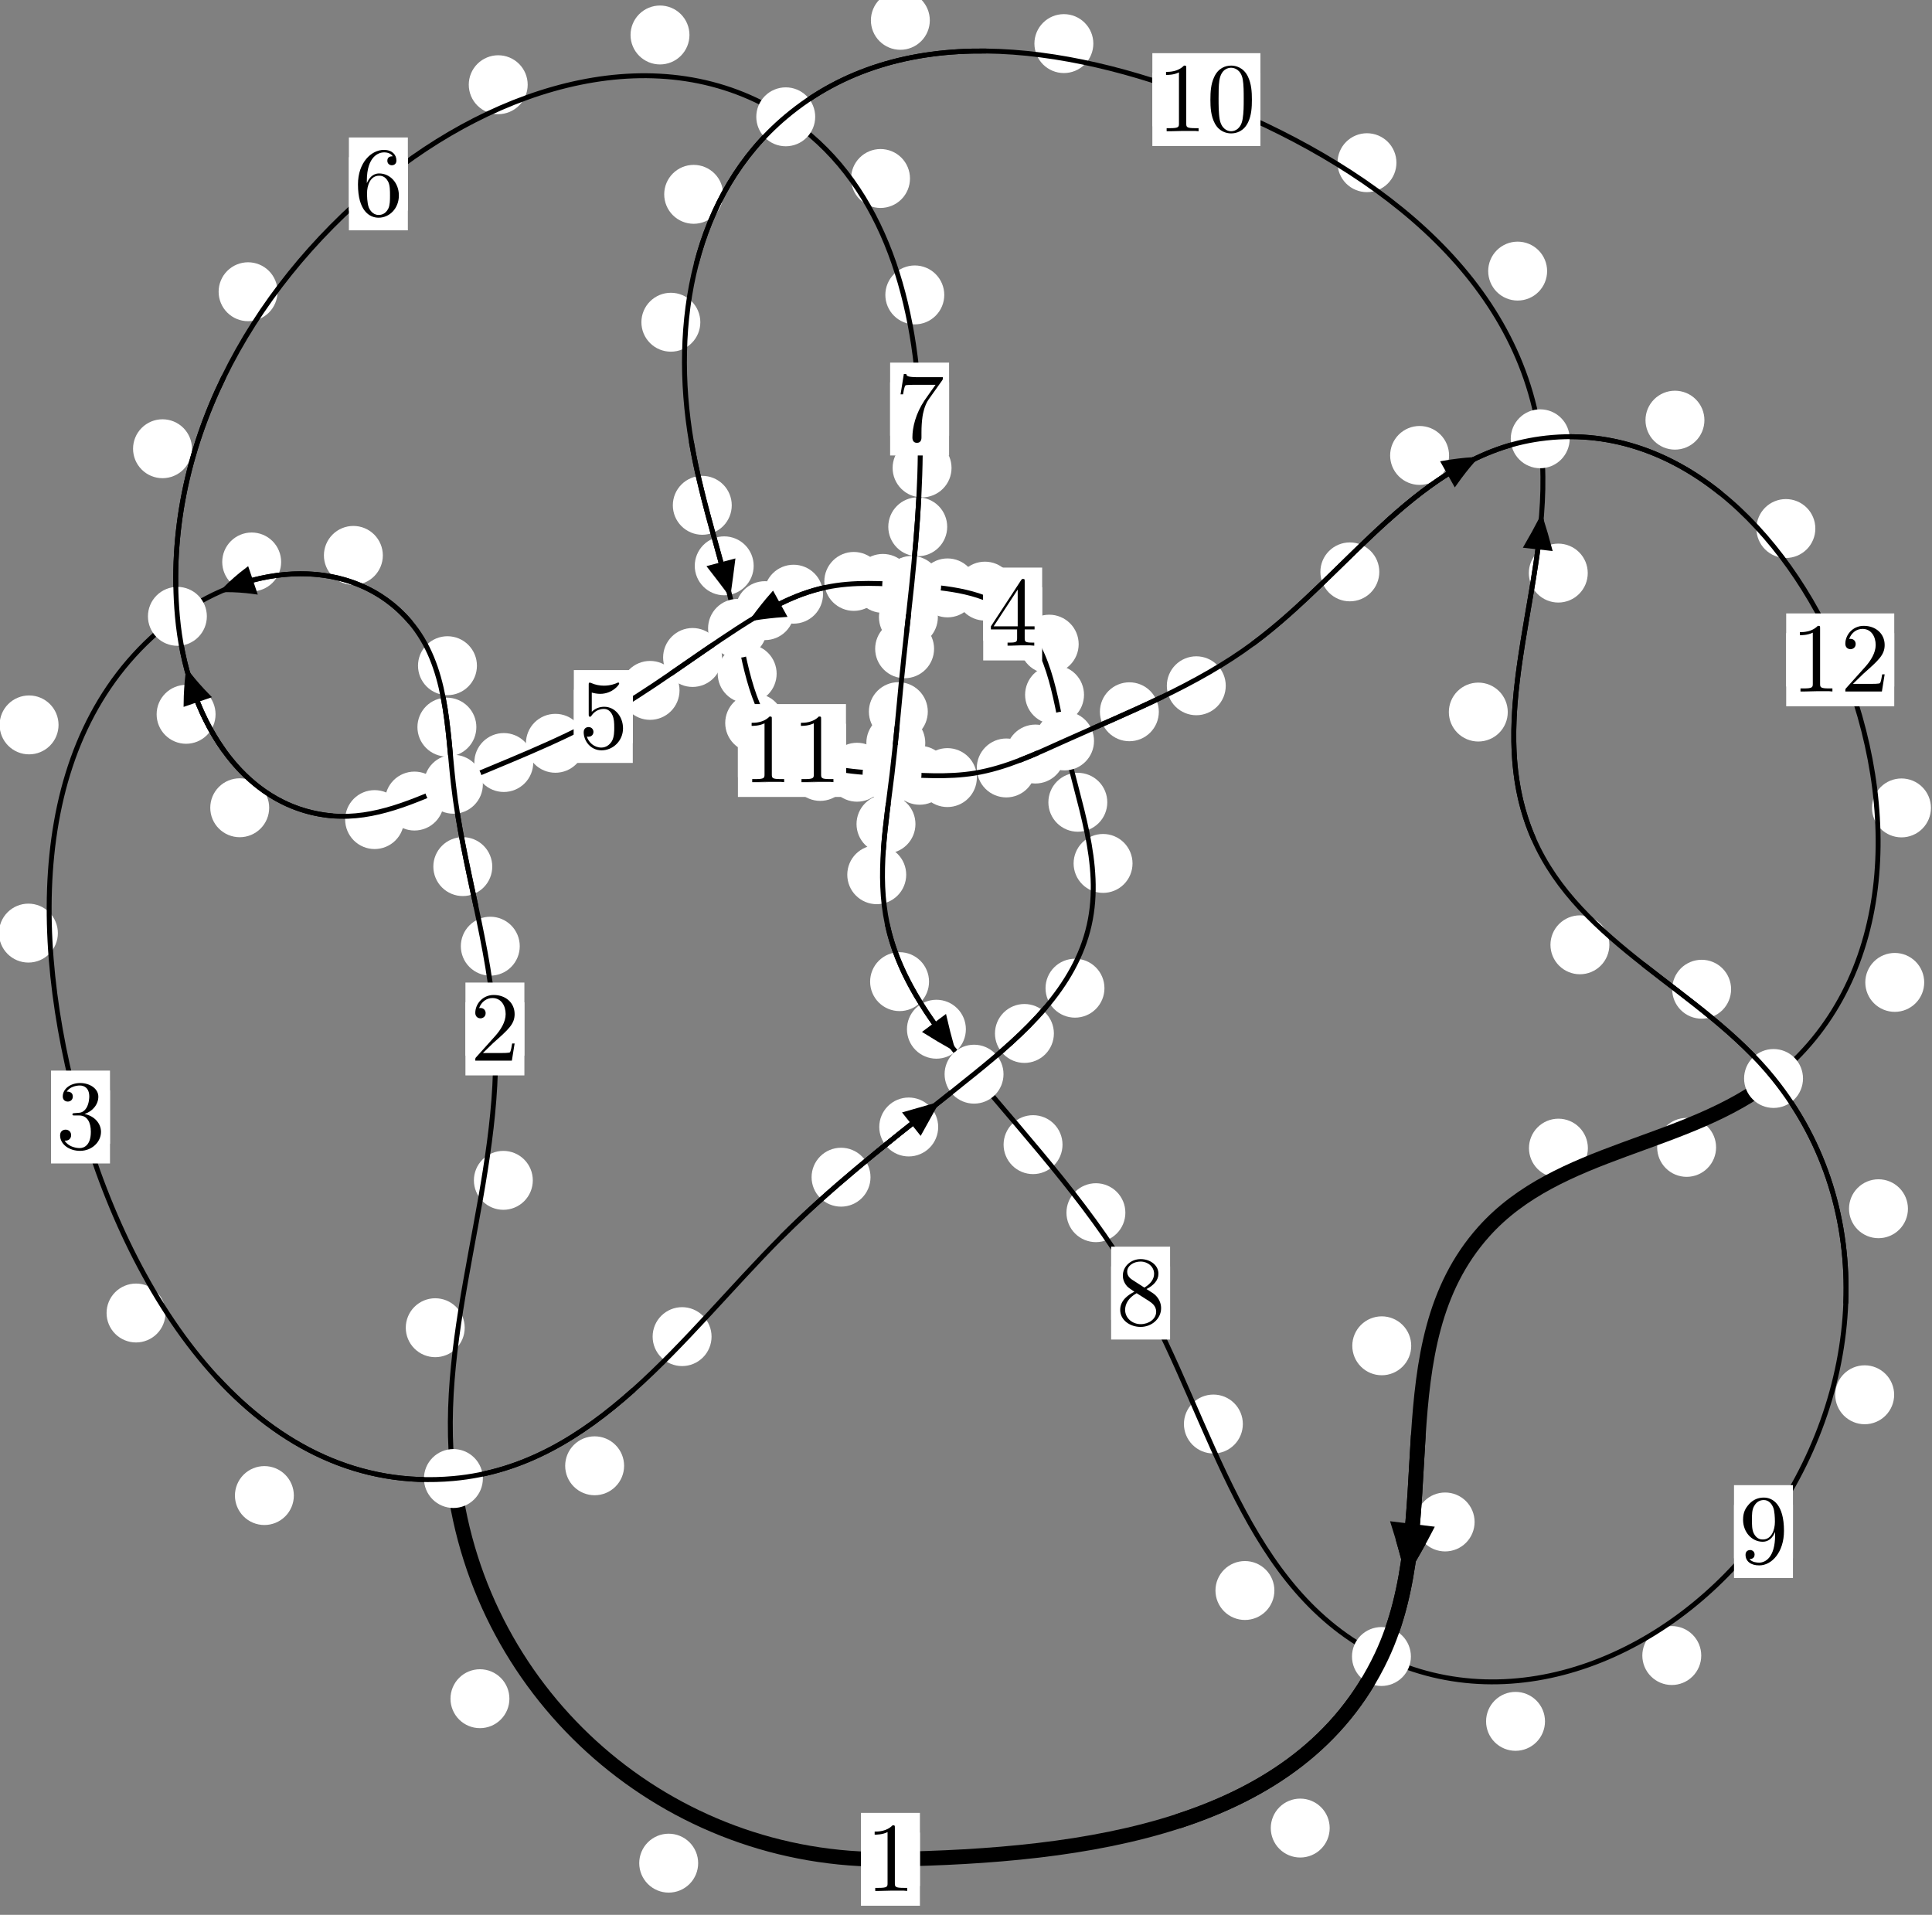 <?xml version="1.0"?>
<!-- Created by MetaPost 1.999 on 2021.07.06:0000 -->
<svg version="1.1" xmlns="http://www.w3.org/2000/svg" xmlns:xlink="http://www.w3.org/1999/xlink" width="196.007" height="194.266" viewBox="0 0 196.007 194.266">
<rect x="0" y="0" width="196.007" height="194.266" fill="#808080" stroke="none"/>
<!-- Original BoundingBox: -46.107147 -43.341248 149.899612 150.925186 -->
  <defs>
    <g transform="scale(0.01,0.01)" id="GLYPHcmr10_48">
      <path style="fill-rule: evenodd;" d="M460 -320C460 -400,455 -480,420 -554C374 -650,292 -666,250 -666C190 -666,117 -640,76 -547C44 -478,39 -400,39 -320C39 -245,43 -155,84 -79C127 2,200 22,249 22C303 22,379 1,423 -94C455 -163,460 -241,460 -320M249 -0C210 -0,151 -25,133 -121C122 -181,122 -273,122 -332C122 -396,122 -462,130 -516C149 -635,224 -644,249 -644C282 -644,348 -626,367 -527C377 -471,377 -395,377 -332C377 -257,377 -189,366 -125C351 -30,294 -0,249 -0"></path>
    </g>
    <g transform="scale(0.01,0.01)" id="GLYPHcmr10_49">
      <path style="fill-rule: evenodd;" d="M294 -640C294 -664,294 -666,271 -666C209 -602,121 -602,89 -602L89 -571C109 -571,168 -571,220 -597L220 -79C220 -43,217 -31,127 -31L95 -31L95 -0L257 -0L130 -3L217 -3L257 -3L297 -3L384 -3L419 -0L419 -31L387 -31C297 -31,294 -42,294 -79"></path>
    </g>
    <g transform="scale(0.01,0.01)" id="GLYPHcmr10_50">
      <path style="fill-rule: evenodd;" d="M127 -77L233 -180C389 -318,449 -372,449 -472C449 -586,359 -666,237 -666C124 -666,50 -574,50 -485C50 -429,100 -429,103 -429C120 -429,155 -441,155 -482C155 -508,137 -534,102 -534C94 -534,92 -534,89 -533C112 -598,166 -635,224 -635C315 -635,358 -554,358 -472C358 -392,308 -313,253 -251L61 -37C50 -26,50 -24,50 -0L421 -0L449 -174L424 -174C419 -144,412 -100,402 -85C395 -77,329 -77,307 -77"></path>
    </g>
    <g transform="scale(0.01,0.01)" id="GLYPHcmr10_51">
      <path style="fill-rule: evenodd;" d="M290 -352C372 -379,430 -449,430 -528C430 -610,342 -666,246 -666C145 -666,69 -606,69 -530C69 -497,91 -478,120 -478C151 -478,171 -500,171 -529C171 -579,124 -579,109 -579C140 -628,206 -641,242 -641C283 -641,338 -619,338 -529C338 -517,336 -459,310 -415C280 -367,246 -364,221 -363C213 -362,189 -360,182 -360C174 -359,167 -358,167 -348C167 -337,174 -337,191 -337L235 -337C317 -337,354 -269,354 -171C354 -35,285 -6,241 -6C198 -6,123 -23,88 -82C123 -77,154 -99,154 -137C154 -173,127 -193,98 -193C74 -193,42 -179,42 -135C42 -44,135 22,244 22C366 22,457 -69,457 -171C457 -253,394 -331,290 -352"></path>
    </g>
    <g transform="scale(0.01,0.01)" id="GLYPHcmr10_52">
      <path style="fill-rule: evenodd;" d="M294 -165L294 -78C294 -42,292 -31,218 -31L197 -31L197 -0L332 -0L238 -3L290 -3L332 -3L374 -3L427 -3L468 -0L468 -31L447 -31C373 -31,371 -42,371 -78L371 -165L471 -165L471 -196L371 -196L371 -651C371 -671,371 -677,355 -677C346 -677,343 -677,335 -665L28 -196L28 -165M300 -196L56 -196L300 -569"></path>
    </g>
    <g transform="scale(0.01,0.01)" id="GLYPHcmr10_53">
      <path style="fill-rule: evenodd;" d="M449 -201C449 -320,367 -420,259 -420C211 -420,168 -404,132 -369L132 -564C152 -558,185 -551,217 -551C340 -551,410 -642,410 -655C410 -661,407 -666,400 -666C399 -666,397 -666,392 -663C372 -654,323 -634,256 -634C216 -634,170 -641,123 -662C115 -665,113 -665,111 -665C101 -665,101 -657,101 -641L101 -345C101 -327,101 -319,115 -319C122 -319,124 -322,128 -328C139 -344,176 -398,257 -398C309 -398,334 -352,342 -334C358 -297,360 -258,360 -208C360 -173,360 -113,336 -71C312 -32,275 -6,229 -6C156 -6,99 -59,82 -118C85 -117,88 -116,99 -116C132 -116,149 -141,149 -165C149 -189,132 -214,99 -214C85 -214,50 -207,50 -161C50 -75,119 22,231 22C347 22,449 -74,449 -201"></path>
    </g>
    <g transform="scale(0.01,0.01)" id="GLYPHcmr10_54">
      <path style="fill-rule: evenodd;" d="M132 -328L132 -352C132 -605,256 -641,307 -641C331 -641,373 -635,395 -601C380 -601,340 -601,340 -556C340 -525,364 -510,386 -510C402 -510,432 -519,432 -558C432 -618,388 -666,305 -666C177 -666,42 -537,42 -316C42 -49,158 22,251 22C362 22,457 -72,457 -204C457 -331,368 -427,257 -427C189 -427,152 -376,132 -328M251 -6C188 -6,158 -66,152 -81C134 -128,134 -208,134 -226C134 -304,166 -404,256 -404C272 -404,318 -404,349 -342C367 -305,367 -254,367 -205C367 -157,367 -107,350 -71C320 -11,274 -6,251 -6"></path>
    </g>
    <g transform="scale(0.01,0.01)" id="GLYPHcmr10_55">
      <path style="fill-rule: evenodd;" d="M476 -609C485 -621,485 -623,485 -644L242 -644C120 -644,118 -657,114 -676L89 -676L56 -470L81 -470C84 -486,93 -549,106 -561C113 -567,191 -567,204 -567L411 -567C400 -551,321 -442,299 -409C209 -274,176 -135,176 -33C176 -23,176 22,222 22C268 22,268 -23,268 -33L268 -84C268 -139,271 -194,279 -248C283 -271,297 -357,341 -419"></path>
    </g>
    <g transform="scale(0.01,0.01)" id="GLYPHcmr10_56">
      <path style="fill-rule: evenodd;" d="M163 -457C117 -487,113 -521,113 -538C113 -599,178 -641,249 -641C322 -641,386 -589,386 -517C386 -460,347 -412,287 -377M309 -362C381 -399,430 -451,430 -517C430 -609,341 -666,250 -666C150 -666,69 -592,69 -499C69 -481,71 -436,113 -389C124 -377,161 -352,186 -335C128 -306,42 -250,42 -151C42 -45,144 22,249 22C362 22,457 -61,457 -168C457 -204,446 -249,408 -291C389 -312,373 -322,309 -362M209 -320L332 -242C360 -223,407 -193,407 -132C407 -58,332 -6,250 -6C164 -6,92 -68,92 -151C92 -209,124 -273,209 -320"></path>
    </g>
    <g transform="scale(0.01,0.01)" id="GLYPHcmr10_57">
      <path style="fill-rule: evenodd;" d="M367 -318L367 -286C367 -52,263 -6,205 -6C188 -6,134 -8,107 -42C151 -42,159 -71,159 -88C159 -119,135 -134,113 -134C97 -134,67 -125,67 -86C67 -19,121 22,206 22C335 22,457 -114,457 -329C457 -598,342 -666,253 -666C198 -666,149 -648,106 -603C65 -558,42 -516,42 -441C42 -316,130 -218,242 -218C303 -218,344 -260,367 -318M243 -241C227 -241,181 -241,150 -304C132 -341,132 -391,132 -440C132 -494,132 -541,153 -578C180 -628,218 -641,253 -641C299 -641,332 -607,349 -562C361 -530,365 -467,365 -421C365 -338,331 -241,243 -241"></path>
    </g>
  </defs>
  <path d="M70.83 189.022C70.83 188.23,70.515 187.469,69.954 186.909C69.394 186.348,68.634 186.034,67.841 186.034C67.048 186.034,66.288 186.348,65.728 186.909C65.167 187.469,64.852 188.23,64.852 189.022C64.852 189.815,65.167 190.575,65.728 191.136C66.288 191.696,67.048 192.011,67.841 192.011C68.634 192.011,69.394 191.696,69.954 191.136C70.515 190.575,70.83 189.815,70.83 189.022Z" style="fill: rgb(100%,100%,100%);stroke: none;"></path>
  <path d="M93.326 188.631C93.326 187.838,93.011 187.078,92.45 186.518C91.89 185.957,91.13 185.642,90.337 185.642C89.544 185.642,88.784 185.957,88.224 186.518C87.663 187.078,87.348 187.838,87.348 188.631C87.348 189.424,87.663 190.184,88.224 190.744C88.784 191.305,89.544 191.62,90.337 191.62C91.13 191.62,91.89 191.305,92.45 190.744C93.011 190.184,93.326 189.424,93.326 188.631Z" style="fill: rgb(100%,100%,100%);stroke: none;"></path>
  <path d="M47.145 134.701C47.145 133.908,46.83 133.148,46.269 132.587C45.709 132.027,44.949 131.712,44.156 131.712C43.363 131.712,42.603 132.027,42.043 132.587C41.482 133.148,41.167 133.908,41.167 134.701C41.167 135.493,41.482 136.254,42.043 136.814C42.603 137.375,43.363 137.689,44.156 137.689C44.949 137.689,45.709 137.375,46.269 136.814C46.83 136.254,47.145 135.493,47.145 134.701Z" style="fill: rgb(100%,100%,100%);stroke: none;"></path>
  <path d="M51.681 172.338C51.681 171.545,51.366 170.785,50.806 170.225C50.245 169.664,49.485 169.349,48.692 169.349C47.9 169.349,47.139 169.664,46.579 170.225C46.018 170.785,45.703 171.545,45.703 172.338C45.703 173.131,46.018 173.891,46.579 174.451C47.139 175.012,47.9 175.327,48.692 175.327C49.485 175.327,50.245 175.012,50.806 174.451C51.366 173.891,51.681 173.131,51.681 172.338Z" style="fill: rgb(100%,100%,100%);stroke: none;"></path>
  <path d="M52.731 95.993C52.731 95.2,52.416 94.44,51.856 93.88C51.295 93.319,50.535 93.004,49.742 93.004C48.95 93.004,48.189 93.319,47.629 93.88C47.068 94.44,46.753 95.2,46.753 95.993C46.753 96.786,47.068 97.546,47.629 98.106C48.189 98.667,48.95 98.982,49.742 98.982C50.535 98.982,51.295 98.667,51.856 98.106C52.416 97.546,52.731 96.786,52.731 95.993Z" style="fill: rgb(100%,100%,100%);stroke: none;"></path>
  <path d="M54.055 119.749C54.055 118.957,53.741 118.197,53.18 117.636C52.62 117.076,51.859 116.761,51.067 116.761C50.274 116.761,49.514 117.076,48.953 117.636C48.393 118.197,48.078 118.957,48.078 119.749C48.078 120.542,48.393 121.302,48.953 121.863C49.514 122.423,50.274 122.738,51.067 122.738C51.859 122.738,52.62 122.423,53.18 121.863C53.741 121.302,54.055 120.542,54.055 119.749Z" style="fill: rgb(100%,100%,100%);stroke: none;"></path>
  <path d="M48.328 73.769C48.328 72.976,48.013 72.216,47.452 71.655C46.892 71.095,46.132 70.78,45.339 70.78C44.546 70.78,43.786 71.095,43.226 71.655C42.665 72.216,42.35 72.976,42.35 73.769C42.35 74.561,42.665 75.322,43.226 75.882C43.786 76.442,44.546 76.757,45.339 76.757C46.132 76.757,46.892 76.442,47.452 75.882C48.013 75.322,48.328 74.561,48.328 73.769Z" style="fill: rgb(100%,100%,100%);stroke: none;"></path>
  <path d="M49.941 87.919C49.941 87.126,49.626 86.366,49.066 85.806C48.505 85.245,47.745 84.93,46.952 84.93C46.16 84.93,45.4 85.245,44.839 85.806C44.279 86.366,43.964 87.126,43.964 87.919C43.964 88.712,44.279 89.472,44.839 90.032C45.4 90.593,46.16 90.908,46.952 90.908C47.745 90.908,48.505 90.593,49.066 90.032C49.626 89.472,49.941 88.712,49.941 87.919Z" style="fill: rgb(100%,100%,100%);stroke: none;"></path>
  <path d="M38.84 56.347C38.84 55.554,38.525 54.794,37.964 54.233C37.404 53.673,36.644 53.358,35.851 53.358C35.058 53.358,34.298 53.673,33.738 54.233C33.177 54.794,32.862 55.554,32.862 56.347C32.862 57.139,33.177 57.899,33.738 58.46C34.298 59.02,35.058 59.335,35.851 59.335C36.644 59.335,37.404 59.02,37.964 58.46C38.525 57.899,38.84 57.139,38.84 56.347Z" style="fill: rgb(100%,100%,100%);stroke: none;"></path>
  <path d="M48.386 67.537C48.386 66.744,48.071 65.984,47.51 65.423C46.95 64.863,46.19 64.548,45.397 64.548C44.604 64.548,43.844 64.863,43.284 65.423C42.723 65.984,42.408 66.744,42.408 67.537C42.408 68.329,42.723 69.09,43.284 69.65C43.844 70.211,44.604 70.526,45.397 70.526C46.19 70.526,46.95 70.211,47.51 69.65C48.071 69.09,48.386 68.329,48.386 67.537Z" style="fill: rgb(100%,100%,100%);stroke: none;"></path>
  <path d="M5.939 73.543C5.939 72.751,5.624 71.991,5.063 71.43C4.503 70.87,3.742 70.555,2.95 70.555C2.157 70.555,1.397 70.87,0.836 71.43C0.276 71.991,-0.039 72.751,-0.039 73.543C-0.039 74.336,0.276 75.096,0.836 75.657C1.397 76.217,2.157 76.532,2.95 76.532C3.742 76.532,4.503 76.217,5.063 75.657C5.624 75.096,5.939 74.336,5.939 73.543Z" style="fill: rgb(100%,100%,100%);stroke: none;"></path>
  <path d="M28.523 57.012C28.523 56.22,28.208 55.459,27.648 54.899C27.087 54.339,26.327 54.024,25.534 54.024C24.742 54.024,23.981 54.339,23.421 54.899C22.86 55.459,22.546 56.22,22.546 57.012C22.546 57.805,22.86 58.565,23.421 59.126C23.981 59.686,24.742 60.001,25.534 60.001C26.327 60.001,27.087 59.686,27.648 59.126C28.208 58.565,28.523 57.805,28.523 57.012Z" style="fill: rgb(100%,100%,100%);stroke: none;"></path>
  <path d="M16.789 133.209C16.789 132.416,16.474 131.656,15.914 131.095C15.353 130.535,14.593 130.22,13.8 130.22C13.008 130.22,12.248 130.535,11.687 131.095C11.127 131.656,10.812 132.416,10.812 133.209C10.812 134.001,11.127 134.761,11.687 135.322C12.248 135.882,13.008 136.197,13.8 136.197C14.593 136.197,15.353 135.882,15.914 135.322C16.474 134.761,16.789 134.001,16.789 133.209Z" style="fill: rgb(100%,100%,100%);stroke: none;"></path>
  <path d="M5.87 94.666C5.87 93.873,5.555 93.113,4.995 92.553C4.434 91.992,3.674 91.677,2.882 91.677C2.089 91.677,1.329 91.992,0.768 92.553C0.208 93.113,-0.107 93.873,-0.107 94.666C-0.107 95.459,0.208 96.219,0.768 96.779C1.329 97.34,2.089 97.655,2.882 97.655C3.674 97.655,4.434 97.34,4.995 96.779C5.555 96.219,5.87 95.459,5.87 94.666Z" style="fill: rgb(100%,100%,100%);stroke: none;"></path>
  <path d="M63.317 148.709C63.317 147.916,63.002 147.156,62.441 146.595C61.881 146.035,61.121 145.72,60.328 145.72C59.535 145.72,58.775 146.035,58.215 146.595C57.654 147.156,57.339 147.916,57.339 148.709C57.339 149.501,57.654 150.261,58.215 150.822C58.775 151.382,59.535 151.697,60.328 151.697C61.121 151.697,61.881 151.382,62.441 150.822C63.002 150.261,63.317 149.501,63.317 148.709Z" style="fill: rgb(100%,100%,100%);stroke: none;"></path>
  <path d="M29.812 151.728C29.812 150.936,29.497 150.176,28.937 149.615C28.376 149.055,27.616 148.74,26.823 148.74C26.031 148.74,25.271 149.055,24.71 149.615C24.15 150.176,23.835 150.936,23.835 151.728C23.835 152.521,24.15 153.281,24.71 153.842C25.271 154.402,26.031 154.717,26.823 154.717C27.616 154.717,28.376 154.402,28.937 153.842C29.497 153.281,29.812 152.521,29.812 151.728Z" style="fill: rgb(100%,100%,100%);stroke: none;"></path>
  <path d="M88.316 119.429C88.316 118.637,88.001 117.877,87.441 117.316C86.88 116.756,86.12 116.441,85.327 116.441C84.534 116.441,83.774 116.756,83.214 117.316C82.653 117.877,82.338 118.637,82.338 119.429C82.338 120.222,82.653 120.982,83.214 121.543C83.774 122.103,84.534 122.418,85.327 122.418C86.12 122.418,86.88 122.103,87.441 121.543C88.001 120.982,88.316 120.222,88.316 119.429Z" style="fill: rgb(100%,100%,100%);stroke: none;"></path>
  <path d="M72.189 135.604C72.189 134.811,71.874 134.051,71.314 133.491C70.753 132.93,69.993 132.615,69.2 132.615C68.408 132.615,67.648 132.93,67.087 133.491C66.527 134.051,66.212 134.811,66.212 135.604C66.212 136.397,66.527 137.157,67.087 137.717C67.648 138.278,68.408 138.593,69.2 138.593C69.993 138.593,70.753 138.278,71.314 137.717C71.874 137.157,72.189 136.397,72.189 135.604Z" style="fill: rgb(100%,100%,100%);stroke: none;"></path>
  <path d="M106.92 104.848C106.92 104.055,106.605 103.295,106.044 102.734C105.484 102.174,104.724 101.859,103.931 101.859C103.138 101.859,102.378 102.174,101.818 102.734C101.257 103.295,100.942 104.055,100.942 104.848C100.942 105.64,101.257 106.4,101.818 106.961C102.378 107.521,103.138 107.836,103.931 107.836C104.724 107.836,105.484 107.521,106.044 106.961C106.605 106.4,106.92 105.64,106.92 104.848Z" style="fill: rgb(100%,100%,100%);stroke: none;"></path>
  <path d="M95.182 114.335C95.182 113.543,94.867 112.783,94.306 112.222C93.746 111.662,92.986 111.347,92.193 111.347C91.4 111.347,90.64 111.662,90.08 112.222C89.519 112.783,89.204 113.543,89.204 114.335C89.204 115.128,89.519 115.888,90.08 116.449C90.64 117.009,91.4 117.324,92.193 117.324C92.986 117.324,93.746 117.009,94.306 116.449C94.867 115.888,95.182 115.128,95.182 114.335Z" style="fill: rgb(100%,100%,100%);stroke: none;"></path>
  <path d="M114.898 87.598C114.898 86.805,114.583 86.045,114.023 85.484C113.462 84.924,112.702 84.609,111.91 84.609C111.117 84.609,110.357 84.924,109.796 85.484C109.236 86.045,108.921 86.805,108.921 87.598C108.921 88.39,109.236 89.151,109.796 89.711C110.357 90.271,111.117 90.586,111.91 90.586C112.702 90.586,113.462 90.271,114.023 89.711C114.583 89.151,114.898 88.39,114.898 87.598Z" style="fill: rgb(100%,100%,100%);stroke: none;"></path>
  <path d="M112.05 100.255C112.05 99.462,111.735 98.702,111.174 98.142C110.614 97.581,109.854 97.266,109.061 97.266C108.268 97.266,107.508 97.581,106.948 98.142C106.387 98.702,106.072 99.462,106.072 100.255C106.072 101.048,106.387 101.808,106.948 102.368C107.508 102.929,108.268 103.244,109.061 103.244C109.854 103.244,110.614 102.929,111.174 102.368C111.735 101.808,112.05 101.048,112.05 100.255Z" style="fill: rgb(100%,100%,100%);stroke: none;"></path>
  <path d="M109.976 70.488C109.976 69.695,109.662 68.935,109.101 68.374C108.541 67.814,107.78 67.499,106.988 67.499C106.195 67.499,105.435 67.814,104.874 68.374C104.314 68.935,103.999 69.695,103.999 70.488C103.999 71.28,104.314 72.041,104.874 72.601C105.435 73.162,106.195 73.477,106.988 73.477C107.78 73.477,108.541 73.162,109.101 72.601C109.662 72.041,109.976 71.28,109.976 70.488Z" style="fill: rgb(100%,100%,100%);stroke: none;"></path>
  <path d="M112.338 81.393C112.338 80.6,112.023 79.84,111.463 79.28C110.902 78.719,110.142 78.404,109.349 78.404C108.557 78.404,107.797 78.719,107.236 79.28C106.676 79.84,106.361 80.6,106.361 81.393C106.361 82.186,106.676 82.946,107.236 83.506C107.797 84.067,108.557 84.382,109.349 84.382C110.142 84.382,110.902 84.067,111.463 83.506C112.023 82.946,112.338 82.186,112.338 81.393Z" style="fill: rgb(100%,100%,100%);stroke: none;"></path>
  <path d="M102.914 59.971C102.914 59.179,102.599 58.418,102.038 57.858C101.478 57.298,100.718 56.983,99.925 56.983C99.132 56.983,98.372 57.298,97.812 57.858C97.251 58.418,96.936 59.179,96.936 59.971C96.936 60.764,97.251 61.524,97.812 62.085C98.372 62.645,99.132 62.96,99.925 62.96C100.718 62.96,101.478 62.645,102.038 62.085C102.599 61.524,102.914 60.764,102.914 59.971Z" style="fill: rgb(100%,100%,100%);stroke: none;"></path>
  <path d="M109.434 65.352C109.434 64.559,109.119 63.799,108.559 63.238C107.998 62.678,107.238 62.363,106.445 62.363C105.653 62.363,104.893 62.678,104.332 63.238C103.772 63.799,103.457 64.559,103.457 65.352C103.457 66.144,103.772 66.904,104.332 67.465C104.893 68.025,105.653 68.34,106.445 68.34C107.238 68.34,107.998 68.025,108.559 67.465C109.119 66.904,109.434 66.144,109.434 65.352Z" style="fill: rgb(100%,100%,100%);stroke: none;"></path>
  <path d="M92.56 59.188C92.56 58.395,92.245 57.635,91.684 57.074C91.124 56.514,90.364 56.199,89.571 56.199C88.778 56.199,88.018 56.514,87.458 57.074C86.897 57.635,86.582 58.395,86.582 59.188C86.582 59.98,86.897 60.741,87.458 61.301C88.018 61.862,88.778 62.177,89.571 62.177C90.364 62.177,91.124 61.862,91.684 61.301C92.245 60.741,92.56 59.98,92.56 59.188Z" style="fill: rgb(100%,100%,100%);stroke: none;"></path>
  <path d="M99.116 59.644C99.116 58.851,98.801 58.091,98.241 57.531C97.68 56.97,96.92 56.655,96.128 56.655C95.335 56.655,94.575 56.97,94.014 57.531C93.454 58.091,93.139 58.851,93.139 59.644C93.139 60.437,93.454 61.197,94.014 61.757C94.575 62.318,95.335 62.633,96.128 62.633C96.92 62.633,97.68 62.318,98.241 61.757C98.801 61.197,99.116 60.437,99.116 59.644Z" style="fill: rgb(100%,100%,100%);stroke: none;"></path>
  <path d="M83.498 60.283C83.498 59.49,83.183 58.73,82.623 58.169C82.062 57.609,81.302 57.294,80.509 57.294C79.717 57.294,78.956 57.609,78.396 58.169C77.835 58.73,77.521 59.49,77.521 60.283C77.521 61.075,77.835 61.835,78.396 62.396C78.956 62.956,79.717 63.271,80.509 63.271C81.302 63.271,82.062 62.956,82.623 62.396C83.183 61.835,83.498 61.075,83.498 60.283Z" style="fill: rgb(100%,100%,100%);stroke: none;"></path>
  <path d="M89.608 58.985C89.608 58.193,89.293 57.433,88.732 56.872C88.172 56.312,87.412 55.997,86.619 55.997C85.826 55.997,85.066 56.312,84.506 56.872C83.945 57.433,83.63 58.193,83.63 58.985C83.63 59.778,83.945 60.538,84.506 61.099C85.066 61.659,85.826 61.974,86.619 61.974C87.412 61.974,88.172 61.659,88.732 61.099C89.293 60.538,89.608 59.778,89.608 58.985Z" style="fill: rgb(100%,100%,100%);stroke: none;"></path>
  <path d="M73.253 66.703C73.253 65.911,72.938 65.15,72.377 64.59C71.817 64.029,71.057 63.714,70.264 63.714C69.471 63.714,68.711 64.029,68.151 64.59C67.59 65.15,67.275 65.911,67.275 66.703C67.275 67.496,67.59 68.256,68.151 68.817C68.711 69.377,69.471 69.692,70.264 69.692C71.057 69.692,71.817 69.377,72.377 68.817C72.938 68.256,73.253 67.496,73.253 66.703Z" style="fill: rgb(100%,100%,100%);stroke: none;"></path>
  <path d="M80.591 61.952C80.591 61.16,80.276 60.399,79.715 59.839C79.155 59.278,78.395 58.963,77.602 58.963C76.809 58.963,76.049 59.278,75.489 59.839C74.928 60.399,74.613 61.16,74.613 61.952C74.613 62.745,74.928 63.505,75.489 64.066C76.049 64.626,76.809 64.941,77.602 64.941C78.395 64.941,79.155 64.626,79.715 64.066C80.276 63.505,80.591 62.745,80.591 61.952Z" style="fill: rgb(100%,100%,100%);stroke: none;"></path>
  <path d="M59.335 75.409C59.335 74.617,59.02 73.857,58.459 73.296C57.899 72.736,57.139 72.421,56.346 72.421C55.553 72.421,54.793 72.736,54.233 73.296C53.672 73.857,53.357 74.617,53.357 75.409C53.357 76.202,53.672 76.962,54.233 77.523C54.793 78.083,55.553 78.398,56.346 78.398C57.139 78.398,57.899 78.083,58.459 77.523C59.02 76.962,59.335 76.202,59.335 75.409Z" style="fill: rgb(100%,100%,100%);stroke: none;"></path>
  <path d="M68.94 70.042C68.94 69.249,68.625 68.489,68.065 67.928C67.504 67.368,66.744 67.053,65.952 67.053C65.159 67.053,64.399 67.368,63.838 67.928C63.278 68.489,62.963 69.249,62.963 70.042C62.963 70.834,63.278 71.594,63.838 72.155C64.399 72.715,65.159 73.03,65.952 73.03C66.744 73.03,67.504 72.715,68.065 72.155C68.625 71.594,68.94 70.834,68.94 70.042Z" style="fill: rgb(100%,100%,100%);stroke: none;"></path>
  <path d="M45.037 81.27C45.037 80.477,44.722 79.717,44.161 79.156C43.601 78.596,42.84 78.281,42.048 78.281C41.255 78.281,40.495 78.596,39.934 79.156C39.374 79.717,39.059 80.477,39.059 81.27C39.059 82.062,39.374 82.823,39.934 83.383C40.495 83.944,41.255 84.258,42.048 84.258C42.84 84.258,43.601 83.944,44.161 83.383C44.722 82.823,45.037 82.062,45.037 81.27Z" style="fill: rgb(100%,100%,100%);stroke: none;"></path>
  <path d="M54.1 77.36C54.1 76.567,53.785 75.807,53.225 75.247C52.664 74.686,51.904 74.371,51.112 74.371C50.319 74.371,49.559 74.686,48.998 75.247C48.438 75.807,48.123 76.567,48.123 77.36C48.123 78.153,48.438 78.913,48.998 79.473C49.559 80.034,50.319 80.349,51.112 80.349C51.904 80.349,52.664 80.034,53.225 79.473C53.785 78.913,54.1 78.153,54.1 77.36Z" style="fill: rgb(100%,100%,100%);stroke: none;"></path>
  <path d="M27.309 81.95C27.309 81.157,26.994 80.397,26.434 79.836C25.873 79.276,25.113 78.961,24.32 78.961C23.528 78.961,22.767 79.276,22.207 79.836C21.646 80.397,21.332 81.157,21.332 81.95C21.332 82.742,21.646 83.503,22.207 84.063C22.767 84.624,23.528 84.938,24.32 84.938C25.113 84.938,25.873 84.624,26.434 84.063C26.994 83.503,27.309 82.742,27.309 81.95Z" style="fill: rgb(100%,100%,100%);stroke: none;"></path>
  <path d="M40.995 83.149C40.995 82.357,40.68 81.597,40.119 81.036C39.559 80.476,38.799 80.161,38.006 80.161C37.213 80.161,36.453 80.476,35.893 81.036C35.332 81.597,35.017 82.357,35.017 83.149C35.017 83.942,35.332 84.702,35.893 85.263C36.453 85.823,37.213 86.138,38.006 86.138C38.799 86.138,39.559 85.823,40.119 85.263C40.68 84.702,40.995 83.942,40.995 83.149Z" style="fill: rgb(100%,100%,100%);stroke: none;"></path>
  <path d="M19.477 45.525C19.477 44.733,19.162 43.973,18.601 43.412C18.041 42.852,17.281 42.537,16.488 42.537C15.695 42.537,14.935 42.852,14.375 43.412C13.814 43.973,13.499 44.733,13.499 45.525C13.499 46.318,13.814 47.078,14.375 47.639C14.935 48.199,15.695 48.514,16.488 48.514C17.281 48.514,18.041 48.199,18.601 47.639C19.162 47.078,19.477 46.318,19.477 45.525Z" style="fill: rgb(100%,100%,100%);stroke: none;"></path>
  <path d="M21.869 72.469C21.869 71.676,21.554 70.916,20.993 70.356C20.433 69.795,19.673 69.48,18.88 69.48C18.087 69.48,17.327 69.795,16.767 70.356C16.206 70.916,15.891 71.676,15.891 72.469C15.891 73.262,16.206 74.022,16.767 74.582C17.327 75.143,18.087 75.458,18.88 75.458C19.673 75.458,20.433 75.143,20.993 74.582C21.554 74.022,21.869 73.262,21.869 72.469Z" style="fill: rgb(100%,100%,100%);stroke: none;"></path>
  <path d="M53.535 8.595C53.535 7.802,53.22 7.042,52.66 6.482C52.099 5.921,51.339 5.606,50.546 5.606C49.754 5.606,48.994 5.921,48.433 6.482C47.873 7.042,47.558 7.802,47.558 8.595C47.558 9.388,47.873 10.148,48.433 10.708C48.994 11.269,49.754 11.584,50.546 11.584C51.339 11.584,52.099 11.269,52.66 10.708C53.22 10.148,53.535 9.388,53.535 8.595Z" style="fill: rgb(100%,100%,100%);stroke: none;"></path>
  <path d="M28.157 29.598C28.157 28.805,27.842 28.045,27.282 27.484C26.721 26.924,25.961 26.609,25.168 26.609C24.376 26.609,23.616 26.924,23.055 27.484C22.495 28.045,22.18 28.805,22.18 29.598C22.18 30.39,22.495 31.151,23.055 31.711C23.616 32.272,24.376 32.586,25.168 32.586C25.961 32.586,26.721 32.272,27.282 31.711C27.842 31.151,28.157 30.39,28.157 29.598Z" style="fill: rgb(100%,100%,100%);stroke: none;"></path>
  <path d="M92.321 18.108C92.321 17.316,92.006 16.556,91.446 15.995C90.885 15.435,90.125 15.12,89.332 15.12C88.54 15.12,87.78 15.435,87.219 15.995C86.659 16.556,86.344 17.316,86.344 18.108C86.344 18.901,86.659 19.661,87.219 20.222C87.78 20.782,88.54 21.097,89.332 21.097C90.125 21.097,90.885 20.782,91.446 20.222C92.006 19.661,92.321 18.901,92.321 18.108Z" style="fill: rgb(100%,100%,100%);stroke: none;"></path>
  <path d="M69.948 3.549C69.948 2.757,69.633 1.997,69.072 1.436C68.512 0.876,67.752 0.561,66.959 0.561C66.166 0.561,65.406 0.876,64.846 1.436C64.285 1.997,63.97 2.757,63.97 3.549C63.97 4.342,64.285 5.102,64.846 5.663C65.406 6.223,66.166 6.538,66.959 6.538C67.752 6.538,68.512 6.223,69.072 5.663C69.633 5.102,69.948 4.342,69.948 3.549Z" style="fill: rgb(100%,100%,100%);stroke: none;"></path>
  <path d="M96.536 47.472C96.536 46.679,96.222 45.919,95.661 45.359C95.101 44.798,94.34 44.483,93.548 44.483C92.755 44.483,91.995 44.798,91.434 45.359C90.874 45.919,90.559 46.679,90.559 47.472C90.559 48.265,90.874 49.025,91.434 49.585C91.995 50.146,92.755 50.461,93.548 50.461C94.34 50.461,95.101 50.146,95.661 49.585C96.222 49.025,96.536 48.265,96.536 47.472Z" style="fill: rgb(100%,100%,100%);stroke: none;"></path>
  <path d="M95.799 29.92C95.799 29.128,95.484 28.368,94.923 27.807C94.363 27.247,93.603 26.932,92.81 26.932C92.017 26.932,91.257 27.247,90.697 27.807C90.136 28.368,89.821 29.128,89.821 29.92C89.821 30.713,90.136 31.473,90.697 32.034C91.257 32.594,92.017 32.909,92.81 32.909C93.603 32.909,94.363 32.594,94.923 32.034C95.484 31.473,95.799 30.713,95.799 29.92Z" style="fill: rgb(100%,100%,100%);stroke: none;"></path>
  <path d="M95.149 62.608C95.149 61.815,94.834 61.055,94.273 60.494C93.713 59.934,92.953 59.619,92.16 59.619C91.367 59.619,90.607 59.934,90.047 60.494C89.486 61.055,89.171 61.815,89.171 62.608C89.171 63.4,89.486 64.16,90.047 64.721C90.607 65.281,91.367 65.596,92.16 65.596C92.953 65.596,93.713 65.281,94.273 64.721C94.834 64.16,95.149 63.4,95.149 62.608Z" style="fill: rgb(100%,100%,100%);stroke: none;"></path>
  <path d="M96.096 53.445C96.096 52.652,95.781 51.892,95.221 51.332C94.66 50.771,93.9 50.456,93.107 50.456C92.315 50.456,91.555 50.771,90.994 51.332C90.434 51.892,90.119 52.652,90.119 53.445C90.119 54.238,90.434 54.998,90.994 55.558C91.555 56.119,92.315 56.434,93.107 56.434C93.9 56.434,94.66 56.119,95.221 55.558C95.781 54.998,96.096 54.238,96.096 53.445Z" style="fill: rgb(100%,100%,100%);stroke: none;"></path>
  <path d="M94.128 72.197C94.128 71.405,93.813 70.645,93.253 70.084C92.692 69.524,91.932 69.209,91.139 69.209C90.347 69.209,89.586 69.524,89.026 70.084C88.465 70.645,88.151 71.405,88.151 72.197C88.151 72.99,88.465 73.75,89.026 74.311C89.586 74.871,90.347 75.186,91.139 75.186C91.932 75.186,92.692 74.871,93.253 74.311C93.813 73.75,94.128 72.99,94.128 72.197Z" style="fill: rgb(100%,100%,100%);stroke: none;"></path>
  <path d="M94.765 65.819C94.765 65.026,94.45 64.266,93.89 63.706C93.329 63.145,92.569 62.83,91.776 62.83C90.984 62.83,90.223 63.145,89.663 63.706C89.103 64.266,88.788 65.026,88.788 65.819C88.788 66.612,89.103 67.372,89.663 67.932C90.223 68.493,90.984 68.808,91.776 68.808C92.569 68.808,93.329 68.493,93.89 67.932C94.45 67.372,94.765 66.612,94.765 65.819Z" style="fill: rgb(100%,100%,100%);stroke: none;"></path>
  <path d="M92.875 83.601C92.875 82.808,92.56 82.048,91.999 81.488C91.439 80.927,90.679 80.612,89.886 80.612C89.093 80.612,88.333 80.927,87.773 81.488C87.212 82.048,86.897 82.808,86.897 83.601C86.897 84.394,87.212 85.154,87.773 85.714C88.333 86.275,89.093 86.59,89.886 86.59C90.679 86.59,91.439 86.275,91.999 85.714C92.56 85.154,92.875 84.394,92.875 83.601Z" style="fill: rgb(100%,100%,100%);stroke: none;"></path>
  <path d="M93.872 75.364C93.872 74.572,93.558 73.812,92.997 73.251C92.437 72.691,91.676 72.376,90.884 72.376C90.091 72.376,89.331 72.691,88.77 73.251C88.21 73.812,87.895 74.572,87.895 75.364C87.895 76.157,88.21 76.917,88.77 77.478C89.331 78.038,90.091 78.353,90.884 78.353C91.676 78.353,92.437 78.038,92.997 77.478C93.558 76.917,93.872 76.157,93.872 75.364Z" style="fill: rgb(100%,100%,100%);stroke: none;"></path>
  <path d="M94.253 99.591C94.253 98.798,93.938 98.038,93.378 97.477C92.817 96.917,92.057 96.602,91.264 96.602C90.472 96.602,89.712 96.917,89.151 97.477C88.591 98.038,88.276 98.798,88.276 99.591C88.276 100.383,88.591 101.144,89.151 101.704C89.712 102.264,90.472 102.579,91.264 102.579C92.057 102.579,92.817 102.264,93.378 101.704C93.938 101.144,94.253 100.383,94.253 99.591Z" style="fill: rgb(100%,100%,100%);stroke: none;"></path>
  <path d="M91.937 88.743C91.937 87.95,91.622 87.19,91.061 86.63C90.501 86.069,89.74 85.754,88.948 85.754C88.155 85.754,87.395 86.069,86.834 86.63C86.274 87.19,85.959 87.95,85.959 88.743C85.959 89.536,86.274 90.296,86.834 90.856C87.395 91.417,88.155 91.732,88.948 91.732C89.74 91.732,90.501 91.417,91.061 90.856C91.622 90.296,91.937 89.536,91.937 88.743Z" style="fill: rgb(100%,100%,100%);stroke: none;"></path>
  <path d="M107.795 116.127C107.795 115.335,107.48 114.575,106.919 114.014C106.359 113.454,105.599 113.139,104.806 113.139C104.013 113.139,103.253 113.454,102.693 114.014C102.132 114.575,101.817 115.335,101.817 116.127C101.817 116.92,102.132 117.68,102.693 118.241C103.253 118.801,104.013 119.116,104.806 119.116C105.599 119.116,106.359 118.801,106.919 118.241C107.48 117.68,107.795 116.92,107.795 116.127Z" style="fill: rgb(100%,100%,100%);stroke: none;"></path>
  <path d="M97.991 104.417C97.991 103.624,97.676 102.864,97.115 102.304C96.555 101.743,95.795 101.428,95.002 101.428C94.209 101.428,93.449 101.743,92.889 102.304C92.328 102.864,92.013 103.624,92.013 104.417C92.013 105.21,92.328 105.97,92.889 106.53C93.449 107.091,94.209 107.406,95.002 107.406C95.795 107.406,96.555 107.091,97.115 106.53C97.676 105.97,97.991 105.21,97.991 104.417Z" style="fill: rgb(100%,100%,100%);stroke: none;"></path>
  <path d="M126.09 144.471C126.09 143.678,125.775 142.918,125.215 142.358C124.655 141.797,123.894 141.482,123.102 141.482C122.309 141.482,121.549 141.797,120.988 142.358C120.428 142.918,120.113 143.678,120.113 144.471C120.113 145.264,120.428 146.024,120.988 146.584C121.549 147.145,122.309 147.46,123.102 147.46C123.894 147.46,124.655 147.145,125.215 146.584C125.775 146.024,126.09 145.264,126.09 144.471Z" style="fill: rgb(100%,100%,100%);stroke: none;"></path>
  <path d="M114.172 123.031C114.172 122.238,113.857 121.478,113.297 120.917C112.736 120.357,111.976 120.042,111.183 120.042C110.391 120.042,109.63 120.357,109.07 120.917C108.509 121.478,108.195 122.238,108.195 123.031C108.195 123.823,108.509 124.583,109.07 125.144C109.63 125.704,110.391 126.019,111.183 126.019C111.976 126.019,112.736 125.704,113.297 125.144C113.857 124.583,114.172 123.823,114.172 123.031Z" style="fill: rgb(100%,100%,100%);stroke: none;"></path>
  <path d="M156.744 174.636C156.744 173.843,156.43 173.083,155.869 172.523C155.309 171.962,154.548 171.647,153.756 171.647C152.963 171.647,152.203 171.962,151.642 172.523C151.082 173.083,150.767 173.843,150.767 174.636C150.767 175.429,151.082 176.189,151.642 176.749C152.203 177.31,152.963 177.625,153.756 177.625C154.548 177.625,155.309 177.31,155.869 176.749C156.43 176.189,156.744 175.429,156.744 174.636Z" style="fill: rgb(100%,100%,100%);stroke: none;"></path>
  <path d="M129.29 161.361C129.29 160.569,128.975 159.809,128.415 159.248C127.854 158.688,127.094 158.373,126.301 158.373C125.508 158.373,124.748 158.688,124.188 159.248C123.627 159.809,123.312 160.569,123.312 161.361C123.312 162.154,123.627 162.914,124.188 163.475C124.748 164.035,125.508 164.35,126.301 164.35C127.094 164.35,127.854 164.035,128.415 163.475C128.975 162.914,129.29 162.154,129.29 161.361Z" style="fill: rgb(100%,100%,100%);stroke: none;"></path>
  <path d="M192.167 141.504C192.167 140.711,191.852 139.951,191.291 139.391C190.731 138.83,189.971 138.515,189.178 138.515C188.385 138.515,187.625 138.83,187.065 139.391C186.504 139.951,186.189 140.711,186.189 141.504C186.189 142.297,186.504 143.057,187.065 143.617C187.625 144.178,188.385 144.493,189.178 144.493C189.971 144.493,190.731 144.178,191.291 143.617C191.852 143.057,192.167 142.297,192.167 141.504Z" style="fill: rgb(100%,100%,100%);stroke: none;"></path>
  <path d="M172.596 167.959C172.596 167.166,172.281 166.406,171.721 165.846C171.16 165.285,170.4 164.97,169.607 164.97C168.815 164.97,168.055 165.285,167.494 165.846C166.934 166.406,166.619 167.166,166.619 167.959C166.619 168.752,166.934 169.512,167.494 170.072C168.055 170.633,168.815 170.948,169.607 170.948C170.4 170.948,171.16 170.633,171.721 170.072C172.281 169.512,172.596 168.752,172.596 167.959Z" style="fill: rgb(100%,100%,100%);stroke: none;"></path>
  <path d="M175.625 100.36C175.625 99.568,175.31 98.808,174.75 98.247C174.189 97.687,173.429 97.372,172.637 97.372C171.844 97.372,171.084 97.687,170.523 98.247C169.963 98.808,169.648 99.568,169.648 100.36C169.648 101.153,169.963 101.913,170.523 102.474C171.084 103.034,171.844 103.349,172.637 103.349C173.429 103.349,174.189 103.034,174.75 102.474C175.31 101.913,175.625 101.153,175.625 100.36Z" style="fill: rgb(100%,100%,100%);stroke: none;"></path>
  <path d="M193.566 122.63C193.566 121.837,193.251 121.077,192.69 120.516C192.13 119.956,191.37 119.641,190.577 119.641C189.784 119.641,189.024 119.956,188.464 120.516C187.903 121.077,187.588 121.837,187.588 122.63C187.588 123.422,187.903 124.182,188.464 124.743C189.024 125.303,189.784 125.618,190.577 125.618C191.37 125.618,192.13 125.303,192.69 124.743C193.251 124.182,193.566 123.422,193.566 122.63Z" style="fill: rgb(100%,100%,100%);stroke: none;"></path>
  <path d="M152.967 72.241C152.967 71.448,152.652 70.688,152.092 70.127C151.531 69.567,150.771 69.252,149.979 69.252C149.186 69.252,148.426 69.567,147.865 70.127C147.305 70.688,146.99 71.448,146.99 72.241C146.99 73.033,147.305 73.793,147.865 74.354C148.426 74.914,149.186 75.229,149.979 75.229C150.771 75.229,151.531 74.914,152.092 74.354C152.652 73.793,152.967 73.033,152.967 72.241Z" style="fill: rgb(100%,100%,100%);stroke: none;"></path>
  <path d="M163.275 95.854C163.275 95.061,162.96 94.301,162.4 93.74C161.839 93.18,161.079 92.865,160.286 92.865C159.494 92.865,158.734 93.18,158.173 93.74C157.613 94.301,157.298 95.061,157.298 95.854C157.298 96.646,157.613 97.406,158.173 97.967C158.734 98.527,159.494 98.842,160.286 98.842C161.079 98.842,161.839 98.527,162.4 97.967C162.96 97.406,163.275 96.646,163.275 95.854Z" style="fill: rgb(100%,100%,100%);stroke: none;"></path>
  <path d="M156.959 27.504C156.959 26.711,156.644 25.951,156.083 25.39C155.523 24.83,154.763 24.515,153.97 24.515C153.177 24.515,152.417 24.83,151.857 25.39C151.296 25.951,150.981 26.711,150.981 27.504C150.981 28.296,151.296 29.057,151.857 29.617C152.417 30.178,153.177 30.492,153.97 30.492C154.763 30.492,155.523 30.178,156.083 29.617C156.644 29.057,156.959 28.296,156.959 27.504Z" style="fill: rgb(100%,100%,100%);stroke: none;"></path>
  <path d="M161.082 58.141C161.082 57.348,160.767 56.588,160.206 56.028C159.646 55.467,158.886 55.152,158.093 55.152C157.3 55.152,156.54 55.467,155.98 56.028C155.419 56.588,155.104 57.348,155.104 58.141C155.104 58.934,155.419 59.694,155.98 60.254C156.54 60.815,157.3 61.13,158.093 61.13C158.886 61.13,159.646 60.815,160.206 60.254C160.767 59.694,161.082 58.934,161.082 58.141Z" style="fill: rgb(100%,100%,100%);stroke: none;"></path>
  <path d="M110.922 4.423C110.922 3.63,110.607 2.87,110.046 2.31C109.486 1.749,108.725 1.434,107.933 1.434C107.14 1.434,106.38 1.749,105.819 2.31C105.259 2.87,104.944 3.63,104.944 4.423C104.944 5.216,105.259 5.976,105.819 6.536C106.38 7.097,107.14 7.412,107.933 7.412C108.725 7.412,109.486 7.097,110.046 6.536C110.607 5.976,110.922 5.216,110.922 4.423Z" style="fill: rgb(100%,100%,100%);stroke: none;"></path>
  <path d="M141.672 16.506C141.672 15.713,141.357 14.953,140.797 14.392C140.236 13.832,139.476 13.517,138.683 13.517C137.891 13.517,137.131 13.832,136.57 14.392C136.01 14.953,135.695 15.713,135.695 16.506C135.695 17.298,136.01 18.058,136.57 18.619C137.131 19.179,137.891 19.494,138.683 19.494C139.476 19.494,140.236 19.179,140.797 18.619C141.357 18.058,141.672 17.298,141.672 16.506Z" style="fill: rgb(100%,100%,100%);stroke: none;"></path>
  <path d="M73.363 19.715C73.363 18.923,73.048 18.163,72.488 17.602C71.927 17.042,71.167 16.727,70.374 16.727C69.582 16.727,68.822 17.042,68.261 17.602C67.701 18.163,67.386 18.923,67.386 19.715C67.386 20.508,67.701 21.268,68.261 21.829C68.822 22.389,69.582 22.704,70.374 22.704C71.167 22.704,71.927 22.389,72.488 21.829C73.048 21.268,73.363 20.508,73.363 19.715Z" style="fill: rgb(100%,100%,100%);stroke: none;"></path>
  <path d="M94.332 2.064C94.332 1.271,94.017 0.511,93.457 -0.05C92.896 -0.61,92.136 -0.925,91.343 -0.925C90.551 -0.925,89.79 -0.61,89.23 -0.05C88.67 0.511,88.355 1.271,88.355 2.064C88.355 2.856,88.67 3.616,89.23 4.177C89.79 4.737,90.551 5.052,91.343 5.052C92.136 5.052,92.896 4.737,93.457 4.177C94.017 3.616,94.332 2.856,94.332 2.064Z" style="fill: rgb(100%,100%,100%);stroke: none;"></path>
  <path d="M74.238 51.265C74.238 50.473,73.923 49.713,73.363 49.152C72.802 48.592,72.042 48.277,71.249 48.277C70.457 48.277,69.696 48.592,69.136 49.152C68.576 49.713,68.261 50.473,68.261 51.265C68.261 52.058,68.576 52.818,69.136 53.379C69.696 53.939,70.457 54.254,71.249 54.254C72.042 54.254,72.802 53.939,73.363 53.379C73.923 52.818,74.238 52.058,74.238 51.265Z" style="fill: rgb(100%,100%,100%);stroke: none;"></path>
  <path d="M71.05 32.69C71.05 31.898,70.735 31.137,70.174 30.577C69.614 30.017,68.854 29.702,68.061 29.702C67.268 29.702,66.508 30.017,65.948 30.577C65.387 31.137,65.072 31.898,65.072 32.69C65.072 33.483,65.387 34.243,65.948 34.804C66.508 35.364,67.268 35.679,68.061 35.679C68.854 35.679,69.614 35.364,70.174 34.804C70.735 34.243,71.05 33.483,71.05 32.69Z" style="fill: rgb(100%,100%,100%);stroke: none;"></path>
  <path d="M78.792 68.347C78.792 67.555,78.477 66.794,77.916 66.234C77.356 65.674,76.595 65.359,75.803 65.359C75.01 65.359,74.25 65.674,73.689 66.234C73.129 66.794,72.814 67.555,72.814 68.347C72.814 69.14,73.129 69.9,73.689 70.461C74.25 71.021,75.01 71.336,75.803 71.336C76.595 71.336,77.356 71.021,77.916 70.461C78.477 69.9,78.792 69.14,78.792 68.347Z" style="fill: rgb(100%,100%,100%);stroke: none;"></path>
  <path d="M76.462 57.405C76.462 56.612,76.148 55.852,75.587 55.291C75.027 54.731,74.266 54.416,73.474 54.416C72.681 54.416,71.921 54.731,71.36 55.291C70.8 55.852,70.485 56.612,70.485 57.405C70.485 58.197,70.8 58.958,71.36 59.518C71.921 60.079,72.681 60.393,73.474 60.393C74.266 60.393,75.027 60.079,75.587 59.518C76.148 58.958,76.462 58.197,76.462 57.405Z" style="fill: rgb(100%,100%,100%);stroke: none;"></path>
  <path d="M86.205 78.262C86.205 77.469,85.89 76.709,85.329 76.149C84.769 75.588,84.009 75.273,83.216 75.273C82.423 75.273,81.663 75.588,81.103 76.149C80.542 76.709,80.227 77.469,80.227 78.262C80.227 79.055,80.542 79.815,81.103 80.375C81.663 80.936,82.423 81.251,83.216 81.251C84.009 81.251,84.769 80.936,85.329 80.375C85.89 79.815,86.205 79.055,86.205 78.262Z" style="fill: rgb(100%,100%,100%);stroke: none;"></path>
  <path d="M79.553 73.349C79.553 72.556,79.238 71.796,78.678 71.236C78.117 70.675,77.357 70.36,76.564 70.36C75.772 70.36,75.012 70.675,74.451 71.236C73.891 71.796,73.576 72.556,73.576 73.349C73.576 74.142,73.891 74.902,74.451 75.462C75.012 76.023,75.772 76.338,76.564 76.338C77.357 76.338,78.117 76.023,78.678 75.462C79.238 74.902,79.553 74.142,79.553 73.349Z" style="fill: rgb(100%,100%,100%);stroke: none;"></path>
  <path d="M96.29 78.654C96.29 77.862,95.975 77.101,95.414 76.541C94.854 75.98,94.094 75.666,93.301 75.666C92.508 75.666,91.748 75.98,91.188 76.541C90.627 77.101,90.312 77.862,90.312 78.654C90.312 79.447,90.627 80.207,91.188 80.768C91.748 81.328,92.508 81.643,93.301 81.643C94.094 81.643,94.854 81.328,95.414 80.768C95.975 80.207,96.29 79.447,96.29 78.654Z" style="fill: rgb(100%,100%,100%);stroke: none;"></path>
  <path d="M89.935 78.345C89.935 77.552,89.62 76.792,89.06 76.231C88.499 75.671,87.739 75.356,86.946 75.356C86.154 75.356,85.393 75.671,84.833 76.231C84.273 76.792,83.958 77.552,83.958 78.345C83.958 79.137,84.273 79.898,84.833 80.458C85.393 81.019,86.154 81.334,86.946 81.334C87.739 81.334,88.499 81.019,89.06 80.458C89.62 79.898,89.935 79.137,89.935 78.345Z" style="fill: rgb(100%,100%,100%);stroke: none;"></path>
  <path d="M105.078 77.911C105.078 77.118,104.763 76.358,104.202 75.798C103.642 75.237,102.882 74.922,102.089 74.922C101.296 74.922,100.536 75.237,99.976 75.798C99.415 76.358,99.1 77.118,99.1 77.911C99.1 78.704,99.415 79.464,99.976 80.024C100.536 80.585,101.296 80.9,102.089 80.9C102.882 80.9,103.642 80.585,104.202 80.024C104.763 79.464,105.078 78.704,105.078 77.911Z" style="fill: rgb(100%,100%,100%);stroke: none;"></path>
  <path d="M99.106 78.889C99.106 78.096,98.791 77.336,98.23 76.775C97.67 76.215,96.91 75.9,96.117 75.9C95.324 75.9,94.564 76.215,94.004 76.775C93.443 77.336,93.128 78.096,93.128 78.889C93.128 79.681,93.443 80.442,94.004 81.002C94.564 81.563,95.324 81.877,96.117 81.877C96.91 81.877,97.67 81.563,98.23 81.002C98.791 80.442,99.106 79.681,99.106 78.889Z" style="fill: rgb(100%,100%,100%);stroke: none;"></path>
  <path d="M117.567 72.211C117.567 71.418,117.252 70.658,116.692 70.098C116.132 69.537,115.371 69.222,114.579 69.222C113.786 69.222,113.026 69.537,112.465 70.098C111.905 70.658,111.59 71.418,111.59 72.211C111.59 73.004,111.905 73.764,112.465 74.324C113.026 74.885,113.786 75.2,114.579 75.2C115.371 75.2,116.132 74.885,116.692 74.324C117.252 73.764,117.567 73.004,117.567 72.211Z" style="fill: rgb(100%,100%,100%);stroke: none;"></path>
  <path d="M108.035 76.5C108.035 75.707,107.72 74.947,107.159 74.387C106.599 73.826,105.839 73.511,105.046 73.511C104.253 73.511,103.493 73.826,102.933 74.387C102.372 74.947,102.057 75.707,102.057 76.5C102.057 77.293,102.372 78.053,102.933 78.613C103.493 79.174,104.253 79.489,105.046 79.489C105.839 79.489,106.599 79.174,107.159 78.613C107.72 78.053,108.035 77.293,108.035 76.5Z" style="fill: rgb(100%,100%,100%);stroke: none;"></path>
  <path d="M139.934 58.019C139.934 57.226,139.619 56.466,139.058 55.905C138.498 55.345,137.738 55.03,136.945 55.03C136.152 55.03,135.392 55.345,134.832 55.905C134.271 56.466,133.956 57.226,133.956 58.019C133.956 58.811,134.271 59.572,134.832 60.132C135.392 60.692,136.152 61.007,136.945 61.007C137.738 61.007,138.498 60.692,139.058 60.132C139.619 59.572,139.934 58.811,139.934 58.019Z" style="fill: rgb(100%,100%,100%);stroke: none;"></path>
  <path d="M124.356 69.573C124.356 68.78,124.041 68.02,123.481 67.46C122.92 66.899,122.16 66.584,121.368 66.584C120.575 66.584,119.815 66.899,119.254 67.46C118.694 68.02,118.379 68.78,118.379 69.573C118.379 70.366,118.694 71.126,119.254 71.686C119.815 72.247,120.575 72.562,121.368 72.562C122.16 72.562,122.92 72.247,123.481 71.686C124.041 71.126,124.356 70.366,124.356 69.573Z" style="fill: rgb(100%,100%,100%);stroke: none;"></path>
  <path d="M172.918 42.627C172.918 41.834,172.603 41.074,172.042 40.514C171.482 39.953,170.722 39.638,169.929 39.638C169.136 39.638,168.376 39.953,167.816 40.514C167.255 41.074,166.94 41.834,166.94 42.627C166.94 43.42,167.255 44.18,167.816 44.74C168.376 45.301,169.136 45.616,169.929 45.616C170.722 45.616,171.482 45.301,172.042 44.74C172.603 44.18,172.918 43.42,172.918 42.627Z" style="fill: rgb(100%,100%,100%);stroke: none;"></path>
  <path d="M147.011 46.206C147.011 45.413,146.696 44.653,146.136 44.092C145.575 43.532,144.815 43.217,144.022 43.217C143.23 43.217,142.469 43.532,141.909 44.092C141.348 44.653,141.034 45.413,141.034 46.206C141.034 46.998,141.348 47.758,141.909 48.319C142.469 48.879,143.23 49.194,144.022 49.194C144.815 49.194,145.575 48.879,146.136 48.319C146.696 47.758,147.011 46.998,147.011 46.206Z" style="fill: rgb(100%,100%,100%);stroke: none;"></path>
  <path d="M195.9 81.965C195.9 81.173,195.585 80.413,195.024 79.852C194.464 79.292,193.704 78.977,192.911 78.977C192.118 78.977,191.358 79.292,190.798 79.852C190.237 80.413,189.922 81.173,189.922 81.965C189.922 82.758,190.237 83.518,190.798 84.079C191.358 84.639,192.118 84.954,192.911 84.954C193.704 84.954,194.464 84.639,195.024 84.079C195.585 83.518,195.9 82.758,195.9 81.965Z" style="fill: rgb(100%,100%,100%);stroke: none;"></path>
  <path d="M184.172 53.621C184.172 52.828,183.857 52.068,183.297 51.507C182.736 50.947,181.976 50.632,181.183 50.632C180.391 50.632,179.63 50.947,179.07 51.507C178.509 52.068,178.195 52.828,178.195 53.621C178.195 54.413,178.509 55.174,179.07 55.734C179.63 56.294,180.391 56.609,181.183 56.609C181.976 56.609,182.736 56.294,183.297 55.734C183.857 55.174,184.172 54.413,184.172 53.621Z" style="fill: rgb(100%,100%,100%);stroke: none;"></path>
  <path d="M174.102 116.405C174.102 115.612,173.788 114.852,173.227 114.292C172.667 113.731,171.906 113.416,171.114 113.416C170.321 113.416,169.561 113.731,169 114.292C168.44 114.852,168.125 115.612,168.125 116.405C168.125 117.198,168.44 117.958,169 118.518C169.561 119.079,170.321 119.394,171.114 119.394C171.906 119.394,172.667 119.079,173.227 118.518C173.788 117.958,174.102 117.198,174.102 116.405Z" style="fill: rgb(100%,100%,100%);stroke: none;"></path>
  <path d="M195.217 99.667C195.217 98.875,194.903 98.115,194.342 97.554C193.782 96.994,193.021 96.679,192.229 96.679C191.436 96.679,190.676 96.994,190.115 97.554C189.555 98.115,189.24 98.875,189.24 99.667C189.24 100.46,189.555 101.22,190.115 101.781C190.676 102.341,191.436 102.656,192.229 102.656C193.021 102.656,193.782 102.341,194.342 101.781C194.903 101.22,195.217 100.46,195.217 99.667Z" style="fill: rgb(100%,100%,100%);stroke: none;"></path>
  <path d="M143.172 136.536C143.172 135.743,142.857 134.983,142.296 134.422C141.736 133.862,140.976 133.547,140.183 133.547C139.39 133.547,138.63 133.862,138.07 134.422C137.509 134.983,137.194 135.743,137.194 136.536C137.194 137.328,137.509 138.089,138.07 138.649C138.63 139.209,139.39 139.524,140.183 139.524C140.976 139.524,141.736 139.209,142.296 138.649C142.857 138.089,143.172 137.328,143.172 136.536Z" style="fill: rgb(100%,100%,100%);stroke: none;"></path>
  <path d="M161.095 116.483C161.095 115.69,160.78 114.93,160.22 114.37C159.659 113.809,158.899 113.494,158.106 113.494C157.314 113.494,156.553 113.809,155.993 114.37C155.433 114.93,155.118 115.69,155.118 116.483C155.118 117.276,155.433 118.036,155.993 118.596C156.553 119.157,157.314 119.472,158.106 119.472C158.899 119.472,159.659 119.157,160.22 118.596C160.78 118.036,161.095 117.276,161.095 116.483Z" style="fill: rgb(100%,100%,100%);stroke: none;"></path>
  <path d="M134.901 185.463C134.901 184.67,134.586 183.91,134.026 183.349C133.465 182.789,132.705 182.474,131.912 182.474C131.12 182.474,130.36 182.789,129.799 183.349C129.239 183.91,128.924 184.67,128.924 185.463C128.924 186.255,129.239 187.016,129.799 187.576C130.36 188.137,131.12 188.451,131.912 188.451C132.705 188.451,133.465 188.137,134.026 187.576C134.586 187.016,134.901 186.255,134.901 185.463Z" style="fill: rgb(100%,100%,100%);stroke: none;"></path>
  <path d="M149.602 154.407C149.602 153.615,149.287 152.855,148.726 152.294C148.166 151.734,147.406 151.419,146.613 151.419C145.82 151.419,145.06 151.734,144.5 152.294C143.939 152.855,143.624 153.615,143.624 154.407C143.624 155.2,143.939 155.96,144.5 156.521C145.06 157.081,145.82 157.396,146.613 157.396C147.406 157.396,148.166 157.081,148.726 156.521C149.287 155.96,149.602 155.2,149.602 154.407Z" style="fill: rgb(100%,100%,100%);stroke: none;"></path>
  <path d="M90.337 188.631C67.841 189.022,48.692 172.338,46 150C44.156 134.701,51.067 119.749,50.211 104.393C49.742 95.993,46.952 87.919,46 79.565C45.339 73.769,45.397 67.537,41.594 63.079C35.851 56.347,25.534 57.012,17.998 62.529C2.95 73.543,2.882 94.666,8.168 113.326C13.8 133.209,26.823 151.728,46 150C60.328 148.709,69.2 135.604,79.308 125.467C85.327 119.429,92.193 114.335,98.821 108.978C103.931 104.848,109.061 100.255,110.504 93.843C111.91 87.598,109.349 81.393,108.002 75.17C106.988 70.488,106.445 65.352,102.739 62.294C99.925 59.971,96.128 59.644,92.493 59.391C89.571 59.188,86.619 58.985,83.75 59.594C80.509 60.283,77.602 61.952,74.824 63.751C70.264 66.703,65.952 70.042,61.208 72.693C56.346 75.409,51.112 77.36,46 79.565C42.048 81.27,38.006 83.149,33.706 82.772C24.32 81.95,18.88 72.469,17.998 62.529C16.488 45.525,25.168 29.598,38.388 18.657C50.546 8.595,66.959 3.549,79.717 11.851C89.332 18.108,92.81 29.92,93.297 41.498C93.548 47.472,93.107 53.445,92.493 59.391C92.16 62.608,91.776 65.819,91.455 69.037C91.139 72.197,90.884 75.364,90.502 78.518C89.886 83.601,88.948 88.743,90.02 93.762C91.264 99.591,95.002 104.417,98.821 108.978C104.806 116.127,111.183 123.031,115.718 131.188C123.102 144.471,126.301 161.361,140.151 168.058C153.756 174.636,169.607 167.959,178.91 155.384C189.178 141.504,190.577 122.63,179.931 109.415C172.637 100.36,160.286 95.854,155.579 85.069C149.979 72.241,158.093 58.141,156.259 44.515C153.97 27.504,138.683 16.506,122.39 10.104C107.933 4.423,91.343 2.064,79.717 11.851C70.374 19.715,68.061 32.69,70.151 44.869C71.249 51.265,73.474 57.405,74.824 63.751C75.803 68.347,76.564 73.349,80.346 76.142C83.216 78.262,86.946 78.345,90.502 78.518C93.301 78.654,96.117 78.889,98.886 78.435C102.089 77.911,105.046 76.5,108.002 75.17C114.579 72.211,121.368 69.573,127.167 65.271C136.945 58.019,144.022 46.206,156.259 44.515C169.929 42.627,181.183 53.621,186.695 66.943C192.911 81.965,192.229 99.667,179.931 109.415C171.114 116.405,158.106 116.483,150.531 124.958C140.183 136.536,146.613 154.407,140.151 168.058C131.912 185.463,110.218 188.285,90.337 188.631" style="stroke:rgb(0%,0%,0%); stroke-width: 0.498;stroke-linecap: round;stroke-linejoin: round;stroke-miterlimit: 10;fill: none;"></path>
  <path d="M90.337 188.631C67.841 189.022,48.692 172.338,46 150" style="stroke:rgb(0%,0%,0%); stroke-width: 1.494;stroke-linecap: round;stroke-linejoin: round;stroke-miterlimit: 10;fill: none;"></path>
  <path d="M179.931 109.415C171.114 116.405,158.106 116.483,150.531 124.958C140.183 136.536,146.613 154.407,140.151 168.058C131.912 185.463,110.218 188.285,90.337 188.631" style="stroke:rgb(0%,0%,0%); stroke-width: 1.494;stroke-linecap: round;stroke-linejoin: round;stroke-miterlimit: 10;fill: none;"></path>
  <path d="M48.989 150C48.989 149.207,48.674 148.447,48.113 147.887C47.553 147.326,46.793 147.011,46 147.011C45.207 147.011,44.447 147.326,43.887 147.887C43.326 148.447,43.011 149.207,43.011 150C43.011 150.793,43.326 151.553,43.887 152.113C44.447 152.674,45.207 152.989,46 152.989C46.793 152.989,47.553 152.674,48.113 152.113C48.674 151.553,48.989 150.793,48.989 150Z" style="fill: rgb(100%,100%,100%);stroke: none;"></path>
  <path d="M22.005 139.767C28.362 146.666,36.412 150.864,46 150C53.164 149.354,58.964 145.755,64.237 141.05" style="stroke:rgb(0%,0%,0%); stroke-width: 0.498;stroke-linecap: round;stroke-linejoin: round;stroke-miterlimit: 10;fill: none;"></path>
  <path d="M20.986 62.529C20.986 61.736,20.671 60.976,20.111 60.416C19.55 59.855,18.79 59.54,17.998 59.54C17.205 59.54,16.445 59.855,15.884 60.416C15.324 60.976,15.009 61.736,15.009 62.529C15.009 63.322,15.324 64.082,15.884 64.642C16.445 65.203,17.205 65.518,17.998 65.518C18.79 65.518,19.55 65.203,20.111 64.642C20.671 64.082,20.986 63.322,20.986 62.529Z" style="fill: rgb(100%,100%,100%);stroke: none;"></path>
  <path d="M22.663 76.07C20.019 72.354,18.439 67.499,17.998 62.529C17.243 54.027,19.035 45.794,22.669 38.319" style="stroke:rgb(0%,0%,0%); stroke-width: 0.498;stroke-linecap: round;stroke-linejoin: round;stroke-miterlimit: 10;fill: none;"></path>
  <path d="M101.809 108.978C101.809 108.185,101.494 107.425,100.934 106.865C100.373 106.304,99.613 105.989,98.821 105.989C98.028 105.989,97.268 106.304,96.707 106.865C96.147 107.425,95.832 108.185,95.832 108.978C95.832 109.771,96.147 110.531,96.707 111.091C97.268 111.652,98.028 111.967,98.821 111.967C99.613 111.967,100.373 111.652,100.934 111.091C101.494 110.531,101.809 109.771,101.809 108.978Z" style="fill: rgb(100%,100%,100%);stroke: none;"></path>
  <path d="M88.836 116.967C92.133 114.27,95.507 111.657,98.821 108.978C101.376 106.913,103.936 104.732,106.037 102.266" style="stroke:rgb(0%,0%,0%); stroke-width: 0.498;stroke-linecap: round;stroke-linejoin: round;stroke-miterlimit: 10;fill: none;"></path>
  <path d="M95.481 59.391C95.481 58.598,95.166 57.838,94.606 57.278C94.045 56.717,93.285 56.402,92.493 56.402C91.7 56.402,90.94 56.717,90.379 57.278C89.819 57.838,89.504 58.598,89.504 59.391C89.504 60.184,89.819 60.944,90.379 61.504C90.94 62.065,91.7 62.38,92.493 62.38C93.285 62.38,94.045 62.065,94.606 61.504C95.166 60.944,95.481 60.184,95.481 59.391Z" style="fill: rgb(100%,100%,100%);stroke: none;"></path>
  <path d="M93.219 50.455C93.064 53.438,92.8 56.418,92.493 59.391C92.326 60.999,92.147 62.606,91.97 64.213" style="stroke:rgb(0%,0%,0%); stroke-width: 0.498;stroke-linecap: round;stroke-linejoin: round;stroke-miterlimit: 10;fill: none;"></path>
  <path d="M48.989 79.565C48.989 78.772,48.674 78.012,48.113 77.452C47.553 76.891,46.793 76.576,46 76.576C45.207 76.576,44.447 76.891,43.887 77.452C43.326 78.012,43.011 78.772,43.011 79.565C43.011 80.358,43.326 81.118,43.887 81.678C44.447 82.239,45.207 82.554,46 82.554C46.793 82.554,47.553 82.239,48.113 81.678C48.674 81.118,48.989 80.358,48.989 79.565Z" style="fill: rgb(100%,100%,100%);stroke: none;"></path>
  <path d="M48.287 91.962C47.412 87.849,46.476 83.742,46 79.565C45.67 76.667,45.519 73.66,44.975 70.82" style="stroke:rgb(0%,0%,0%); stroke-width: 0.498;stroke-linecap: round;stroke-linejoin: round;stroke-miterlimit: 10;fill: none;"></path>
  <path d="M82.705 11.851C82.705 11.058,82.39 10.298,81.83 9.738C81.269 9.177,80.509 8.862,79.717 8.862C78.924 8.862,78.164 9.177,77.603 9.738C77.043 10.298,76.728 11.058,76.728 11.851C76.728 12.644,77.043 13.404,77.603 13.964C78.164 14.525,78.924 14.84,79.717 14.84C80.509 14.84,81.269 14.525,81.83 13.964C82.39 13.404,82.705 12.644,82.705 11.851Z" style="fill: rgb(100%,100%,100%);stroke: none;"></path>
  <path d="M99.992 5.177C92.584 5.1,85.53 6.957,79.717 11.851C75.046 15.783,72.132 20.993,70.647 26.742" style="stroke:rgb(0%,0%,0%); stroke-width: 0.498;stroke-linecap: round;stroke-linejoin: round;stroke-miterlimit: 10;fill: none;"></path>
  <path d="M93.49 78.518C93.49 77.725,93.176 76.965,92.615 76.405C92.055 75.844,91.294 75.529,90.502 75.529C89.709 75.529,88.949 75.844,88.388 76.405C87.828 76.965,87.513 77.725,87.513 78.518C87.513 79.311,87.828 80.071,88.388 80.631C88.949 81.192,89.709 81.507,90.502 81.507C91.294 81.507,92.055 81.192,92.615 80.631C93.176 80.071,93.49 79.311,93.49 78.518Z" style="fill: rgb(100%,100%,100%);stroke: none;"></path>
  <path d="M91.003 73.78C90.852 75.361,90.693 76.941,90.502 78.518C90.194 81.06,89.805 83.616,89.628 86.164" style="stroke:rgb(0%,0%,0%); stroke-width: 0.498;stroke-linecap: round;stroke-linejoin: round;stroke-miterlimit: 10;fill: none;"></path>
  <path d="M143.14 168.058C143.14 167.265,142.825 166.505,142.265 165.945C141.704 165.384,140.944 165.069,140.151 165.069C139.359 165.069,138.598 165.384,138.038 165.945C137.477 166.505,137.163 167.265,137.163 168.058C137.163 168.851,137.477 169.611,138.038 170.171C138.598 170.732,139.359 171.047,140.151 171.047C140.944 171.047,141.704 170.732,142.265 170.171C142.825 169.611,143.14 168.851,143.14 168.058Z" style="fill: rgb(100%,100%,100%);stroke: none;"></path>
  <path d="M143.884 145.731C143.39 153.352,143.382 161.233,140.151 168.058C136.032 176.76,128.549 181.817,119.61 184.742" style="stroke:rgb(0%,0%,0%); stroke-width: 1.494;stroke-linecap: round;stroke-linejoin: round;stroke-miterlimit: 10;fill: none;"></path>
  <path d="M159.248 44.515C159.248 43.723,158.933 42.962,158.372 42.402C157.812 41.841,157.052 41.527,156.259 41.527C155.466 41.527,154.706 41.841,154.146 42.402C153.585 42.962,153.27 43.723,153.27 44.515C153.27 45.308,153.585 46.068,154.146 46.629C154.706 47.189,155.466 47.504,156.259 47.504C157.052 47.504,157.812 47.189,158.372 46.629C158.933 46.068,159.248 45.308,159.248 44.515Z" style="fill: rgb(100%,100%,100%);stroke: none;"></path>
  <path d="M140.791 52.807C145.312 48.736,150.141 45.36,156.259 44.515C163.094 43.571,169.325 45.847,174.536 50.025" style="stroke:rgb(0%,0%,0%); stroke-width: 0.498;stroke-linecap: round;stroke-linejoin: round;stroke-miterlimit: 10;fill: none;"></path>
  <path d="M77.813 63.751C77.813 62.958,77.498 62.198,76.938 61.637C76.377 61.077,75.617 60.762,74.824 60.762C74.032 60.762,73.272 61.077,72.711 61.637C72.151 62.198,71.836 62.958,71.836 63.751C71.836 64.543,72.151 65.303,72.711 65.864C73.272 66.424,74.032 66.739,74.824 66.739C75.617 66.739,76.377 66.424,76.938 65.864C77.498 65.303,77.813 64.543,77.813 63.751Z" style="fill: rgb(100%,100%,100%);stroke: none;"></path>
  <path d="M79.114 61.256C77.634 61.984,76.213 62.851,74.824 63.751C72.544 65.227,70.326 66.8,68.085 68.335" style="stroke:rgb(0%,0%,0%); stroke-width: 0.498;stroke-linecap: round;stroke-linejoin: round;stroke-miterlimit: 10;fill: none;"></path>
  <path d="M110.991 75.17C110.991 74.377,110.676 73.617,110.115 73.057C109.555 72.496,108.794 72.181,108.002 72.181C107.209 72.181,106.449 72.496,105.888 73.057C105.328 73.617,105.013 74.377,105.013 75.17C105.013 75.963,105.328 76.723,105.888 77.283C106.449 77.844,107.209 78.159,108.002 78.159C108.794 78.159,109.555 77.844,110.115 77.283C110.676 76.723,110.991 75.963,110.991 75.17Z" style="fill: rgb(100%,100%,100%);stroke: none;"></path>
  <path d="M103.537 77.105C105.046 76.52,106.524 75.835,108.002 75.17C111.29 73.691,114.632 72.291,117.876 70.724" style="stroke:rgb(0%,0%,0%); stroke-width: 0.498;stroke-linecap: round;stroke-linejoin: round;stroke-miterlimit: 10;fill: none;"></path>
  <path d="M182.92 109.415C182.92 108.623,182.605 107.862,182.045 107.302C181.484 106.742,180.724 106.427,179.931 106.427C179.139 106.427,178.379 106.742,177.818 107.302C177.258 107.862,176.943 108.623,176.943 109.415C176.943 110.208,177.258 110.968,177.818 111.529C178.379 112.089,179.139 112.404,179.931 112.404C180.724 112.404,181.484 112.089,182.045 111.529C182.605 110.968,182.92 110.208,182.92 109.415Z" style="fill: rgb(100%,100%,100%);stroke: none;"></path>
  <path d="M187.263 132.15C187.566 124.045,185.254 116.022,179.931 109.415C176.284 104.888,171.373 101.497,166.785 97.891" style="stroke:rgb(0%,0%,0%); stroke-width: 0.498;stroke-linecap: round;stroke-linejoin: round;stroke-miterlimit: 10;fill: none;"></path>
  <path d="M150.531 124.958C142.252 134.22,144.712 147.511,142.719 159.445" style="stroke:rgb(0%,0%,0%); stroke-width: 0.498;stroke-linecap: round;stroke-linejoin: round;stroke-miterlimit: 10;fill: none;"></path>
  <path d="M141.38 154.628C141.886 156.227,142.346 157.832,142.719 159.445C143.596 158.041,144.406 156.581,145.179 155.093Z" style="stroke:rgb(0%,0%,0%); stroke-width: 0.498;fill: rgb(0%,0%,0%);"></path>
  <path d="M150.531 124.958C142.252 134.22,144.712 147.511,142.719 159.445" style="stroke:rgb(0%,0%,0%); stroke-width: 0.498;stroke-linecap: round;stroke-linejoin: round;stroke-miterlimit: 10;fill: none;"></path>
  <path d="M141.96 156.543C142.239 157.508,142.494 158.475,142.719 159.445C143.246 158.601,143.749 157.736,144.235 156.857Z" style="stroke:rgb(0%,0%,0%); stroke-width: 0.498;fill: rgb(0%,0%,0%);"></path>
  <path d="M41.594 63.079C37 57.693,29.478 57.042,22.794 59.822" style="stroke:rgb(0%,0%,0%); stroke-width: 0.498;stroke-linecap: round;stroke-linejoin: round;stroke-miterlimit: 10;fill: none;"></path>
  <path d="M25.052 57.846C24.264 58.444,23.509 59.105,22.794 59.822C23.806 59.82,24.808 59.887,25.788 60.021Z" style="stroke:rgb(0%,0%,0%); stroke-width: 0.498;fill: rgb(0%,0%,0%);"></path>
  <path d="M79.308 125.467C84.123 120.637,89.481 116.411,94.824 112.171" style="stroke:rgb(0%,0%,0%); stroke-width: 0.498;stroke-linecap: round;stroke-linejoin: round;stroke-miterlimit: 10;fill: none;"></path>
  <path d="M93.368 114.793L94.824 112.171C93.863 112.445,92.901 112.719,91.94 112.995Z" style="stroke:rgb(0%,0%,0%); stroke-width: 0.498;fill: rgb(0%,0%,0%);"></path>
  <path d="M83.75 59.594C81.158 60.145,78.778 61.324,76.508 62.694" style="stroke:rgb(0%,0%,0%); stroke-width: 0.498;stroke-linecap: round;stroke-linejoin: round;stroke-miterlimit: 10;fill: none;"></path>
  <path d="M78.381 60.35C77.722 61.099,77.103 61.887,76.508 62.694C77.499 62.544,78.494 62.425,79.49 62.361Z" style="stroke:rgb(0%,0%,0%); stroke-width: 0.498;fill: rgb(0%,0%,0%);"></path>
  <path d="M33.706 82.772C26.197 82.114,21.214 75.915,19.069 68.372" style="stroke:rgb(0%,0%,0%); stroke-width: 0.498;stroke-linecap: round;stroke-linejoin: round;stroke-miterlimit: 10;fill: none;"></path>
  <path d="M21.051 70.624C20.358 69.917,19.696 69.164,19.069 68.372C18.952 69.376,18.888 70.376,18.878 71.366Z" style="stroke:rgb(0%,0%,0%); stroke-width: 0.498;fill: rgb(0%,0%,0%);"></path>
  <path d="M90.02 93.762C91.016 98.425,93.607 102.446,96.558 106.204" style="stroke:rgb(0%,0%,0%); stroke-width: 0.498;stroke-linecap: round;stroke-linejoin: round;stroke-miterlimit: 10;fill: none;"></path>
  <path d="M93.978 104.673C94.822 105.205,95.685 105.713,96.558 106.204C96.288 105.239,96.037 104.27,95.817 103.297Z" style="stroke:rgb(0%,0%,0%); stroke-width: 0.498;fill: rgb(0%,0%,0%);"></path>
  <path d="M155.579 85.069C151.099 74.806,155.396 63.73,156.355 52.733" style="stroke:rgb(0%,0%,0%); stroke-width: 0.498;stroke-linecap: round;stroke-linejoin: round;stroke-miterlimit: 10;fill: none;"></path>
  <path d="M157.188 55.615C156.93 54.646,156.655 53.684,156.355 52.733C155.895 53.618,155.409 54.493,154.907 55.36Z" style="stroke:rgb(0%,0%,0%); stroke-width: 0.498;fill: rgb(0%,0%,0%);"></path>
  <path d="M70.151 44.869C71.03 49.986,72.629 54.939,73.925 59.964" style="stroke:rgb(0%,0%,0%); stroke-width: 0.498;stroke-linecap: round;stroke-linejoin: round;stroke-miterlimit: 10;fill: none;"></path>
  <path d="M72.1 57.583C72.713 58.373,73.324 59.165,73.925 59.964C74.065 58.974,74.193 57.982,74.318 56.99Z" style="stroke:rgb(0%,0%,0%); stroke-width: 0.498;fill: rgb(0%,0%,0%);"></path>
  <path d="M127.167 65.271C134.989 59.469,141.083 50.748,149.473 46.627" style="stroke:rgb(0%,0%,0%); stroke-width: 0.498;stroke-linecap: round;stroke-linejoin: round;stroke-miterlimit: 10;fill: none;"></path>
  <path d="M147.619 48.985C148.198 48.165,148.814 47.377,149.473 46.627C148.477 46.69,147.484 46.813,146.495 46.983Z" style="stroke:rgb(0%,0%,0%); stroke-width: 0.498;fill: rgb(0%,0%,0%);"></path>
  <path d="M87.346 191.341L93.328 191.341L93.328 183.921L87.346 183.921Z" style="fill: rgb(100%,100%,100%);stroke: none;"></path>
  <path d="M87.346 193.341L93.328 193.341L93.328 185.921L87.346 185.921Z" style="fill: rgb(100%,100%,100%);stroke: none;"></path>
  <g transform="translate(87.846 191.841)" style="fill: rgb(0%,0%,0%);">
    <use xlink:href="#GLYPHcmr10_49"></use>
  </g>
  <path d="M47.22 107.103L53.201 107.103L53.201 99.683L47.22 99.683Z" style="fill: rgb(100%,100%,100%);stroke: none;"></path>
  <path d="M47.22 109.103L53.201 109.103L53.201 101.683L47.22 101.683Z" style="fill: rgb(100%,100%,100%);stroke: none;"></path>
  <g transform="translate(47.72 107.603)" style="fill: rgb(0%,0%,0%);">
    <use xlink:href="#GLYPHcmr10_50"></use>
  </g>
  <path d="M5.177 116.037L11.159 116.037L11.159 108.616L5.177 108.616Z" style="fill: rgb(100%,100%,100%);stroke: none;"></path>
  <path d="M5.177 118.037L11.159 118.037L11.159 110.616L5.177 110.616Z" style="fill: rgb(100%,100%,100%);stroke: none;"></path>
  <g transform="translate(5.677 116.537)" style="fill: rgb(0%,0%,0%);">
    <use xlink:href="#GLYPHcmr10_51"></use>
  </g>
  <path d="M99.749 65.004L105.73 65.004L105.73 57.583L99.749 57.583Z" style="fill: rgb(100%,100%,100%);stroke: none;"></path>
  <path d="M99.749 67.004L105.73 67.004L105.73 59.583L99.749 59.583Z" style="fill: rgb(100%,100%,100%);stroke: none;"></path>
  <g transform="translate(100.249 65.504)" style="fill: rgb(0%,0%,0%);">
    <use xlink:href="#GLYPHcmr10_52"></use>
  </g>
  <path d="M58.217 75.403L64.198 75.403L64.198 67.982L58.217 67.982Z" style="fill: rgb(100%,100%,100%);stroke: none;"></path>
  <path d="M58.217 77.403L64.198 77.403L64.198 69.982L58.217 69.982Z" style="fill: rgb(100%,100%,100%);stroke: none;"></path>
  <g transform="translate(58.717 75.903)" style="fill: rgb(0%,0%,0%);">
    <use xlink:href="#GLYPHcmr10_53"></use>
  </g>
  <path d="M35.397 21.367L41.379 21.367L41.379 13.947L35.397 13.947Z" style="fill: rgb(100%,100%,100%);stroke: none;"></path>
  <path d="M35.397 23.367L41.379 23.367L41.379 15.947L35.397 15.947Z" style="fill: rgb(100%,100%,100%);stroke: none;"></path>
  <g transform="translate(35.897 21.867)" style="fill: rgb(0%,0%,0%);">
    <use xlink:href="#GLYPHcmr10_54"></use>
  </g>
  <path d="M90.306 44.208L96.287 44.208L96.287 36.788L90.306 36.788Z" style="fill: rgb(100%,100%,100%);stroke: none;"></path>
  <path d="M90.306 46.208L96.287 46.208L96.287 38.788L90.306 38.788Z" style="fill: rgb(100%,100%,100%);stroke: none;"></path>
  <g transform="translate(90.806 44.708)" style="fill: rgb(0%,0%,0%);">
    <use xlink:href="#GLYPHcmr10_55"></use>
  </g>
  <path d="M112.727 133.899L118.709 133.899L118.709 126.478L112.727 126.478Z" style="fill: rgb(100%,100%,100%);stroke: none;"></path>
  <path d="M112.727 135.899L118.709 135.899L118.709 128.478L112.727 128.478Z" style="fill: rgb(100%,100%,100%);stroke: none;"></path>
  <g transform="translate(113.227 134.399)" style="fill: rgb(0%,0%,0%);">
    <use xlink:href="#GLYPHcmr10_56"></use>
  </g>
  <path d="M175.92 158.094L181.901 158.094L181.901 150.673L175.92 150.673Z" style="fill: rgb(100%,100%,100%);stroke: none;"></path>
  <path d="M175.92 160.094L181.901 160.094L181.901 152.673L175.92 152.673Z" style="fill: rgb(100%,100%,100%);stroke: none;"></path>
  <g transform="translate(176.42 158.594)" style="fill: rgb(0%,0%,0%);">
    <use xlink:href="#GLYPHcmr10_57"></use>
  </g>
  <path d="M116.909 12.814L127.872 12.814L127.872 5.394L116.909 5.394Z" style="fill: rgb(100%,100%,100%);stroke: none;"></path>
  <path d="M116.909 14.814L127.872 14.814L127.872 7.394L116.909 7.394Z" style="fill: rgb(100%,100%,100%);stroke: none;"></path>
  <g transform="translate(117.409 13.314)" style="fill: rgb(0%,0%,0%);">
    <use xlink:href="#GLYPHcmr10_49"></use>
    <use xlink:href="#GLYPHcmr10_48" x="5"></use>
  </g>
  <path d="M74.864 78.852L85.827 78.852L85.827 71.432L74.864 71.432Z" style="fill: rgb(100%,100%,100%);stroke: none;"></path>
  <path d="M74.864 80.852L85.827 80.852L85.827 73.432L74.864 73.432Z" style="fill: rgb(100%,100%,100%);stroke: none;"></path>
  <g transform="translate(75.364 79.352)" style="fill: rgb(0%,0%,0%);">
    <use xlink:href="#GLYPHcmr10_49"></use>
    <use xlink:href="#GLYPHcmr10_49" x="5"></use>
  </g>
  <path d="M181.214 69.653L192.177 69.653L192.177 62.233L181.214 62.233Z" style="fill: rgb(100%,100%,100%);stroke: none;"></path>
  <path d="M181.214 71.653L192.177 71.653L192.177 64.233L181.214 64.233Z" style="fill: rgb(100%,100%,100%);stroke: none;"></path>
  <g transform="translate(181.714 70.153)" style="fill: rgb(0%,0%,0%);">
    <use xlink:href="#GLYPHcmr10_49"></use>
    <use xlink:href="#GLYPHcmr10_50" x="5"></use>
  </g>
</svg>
